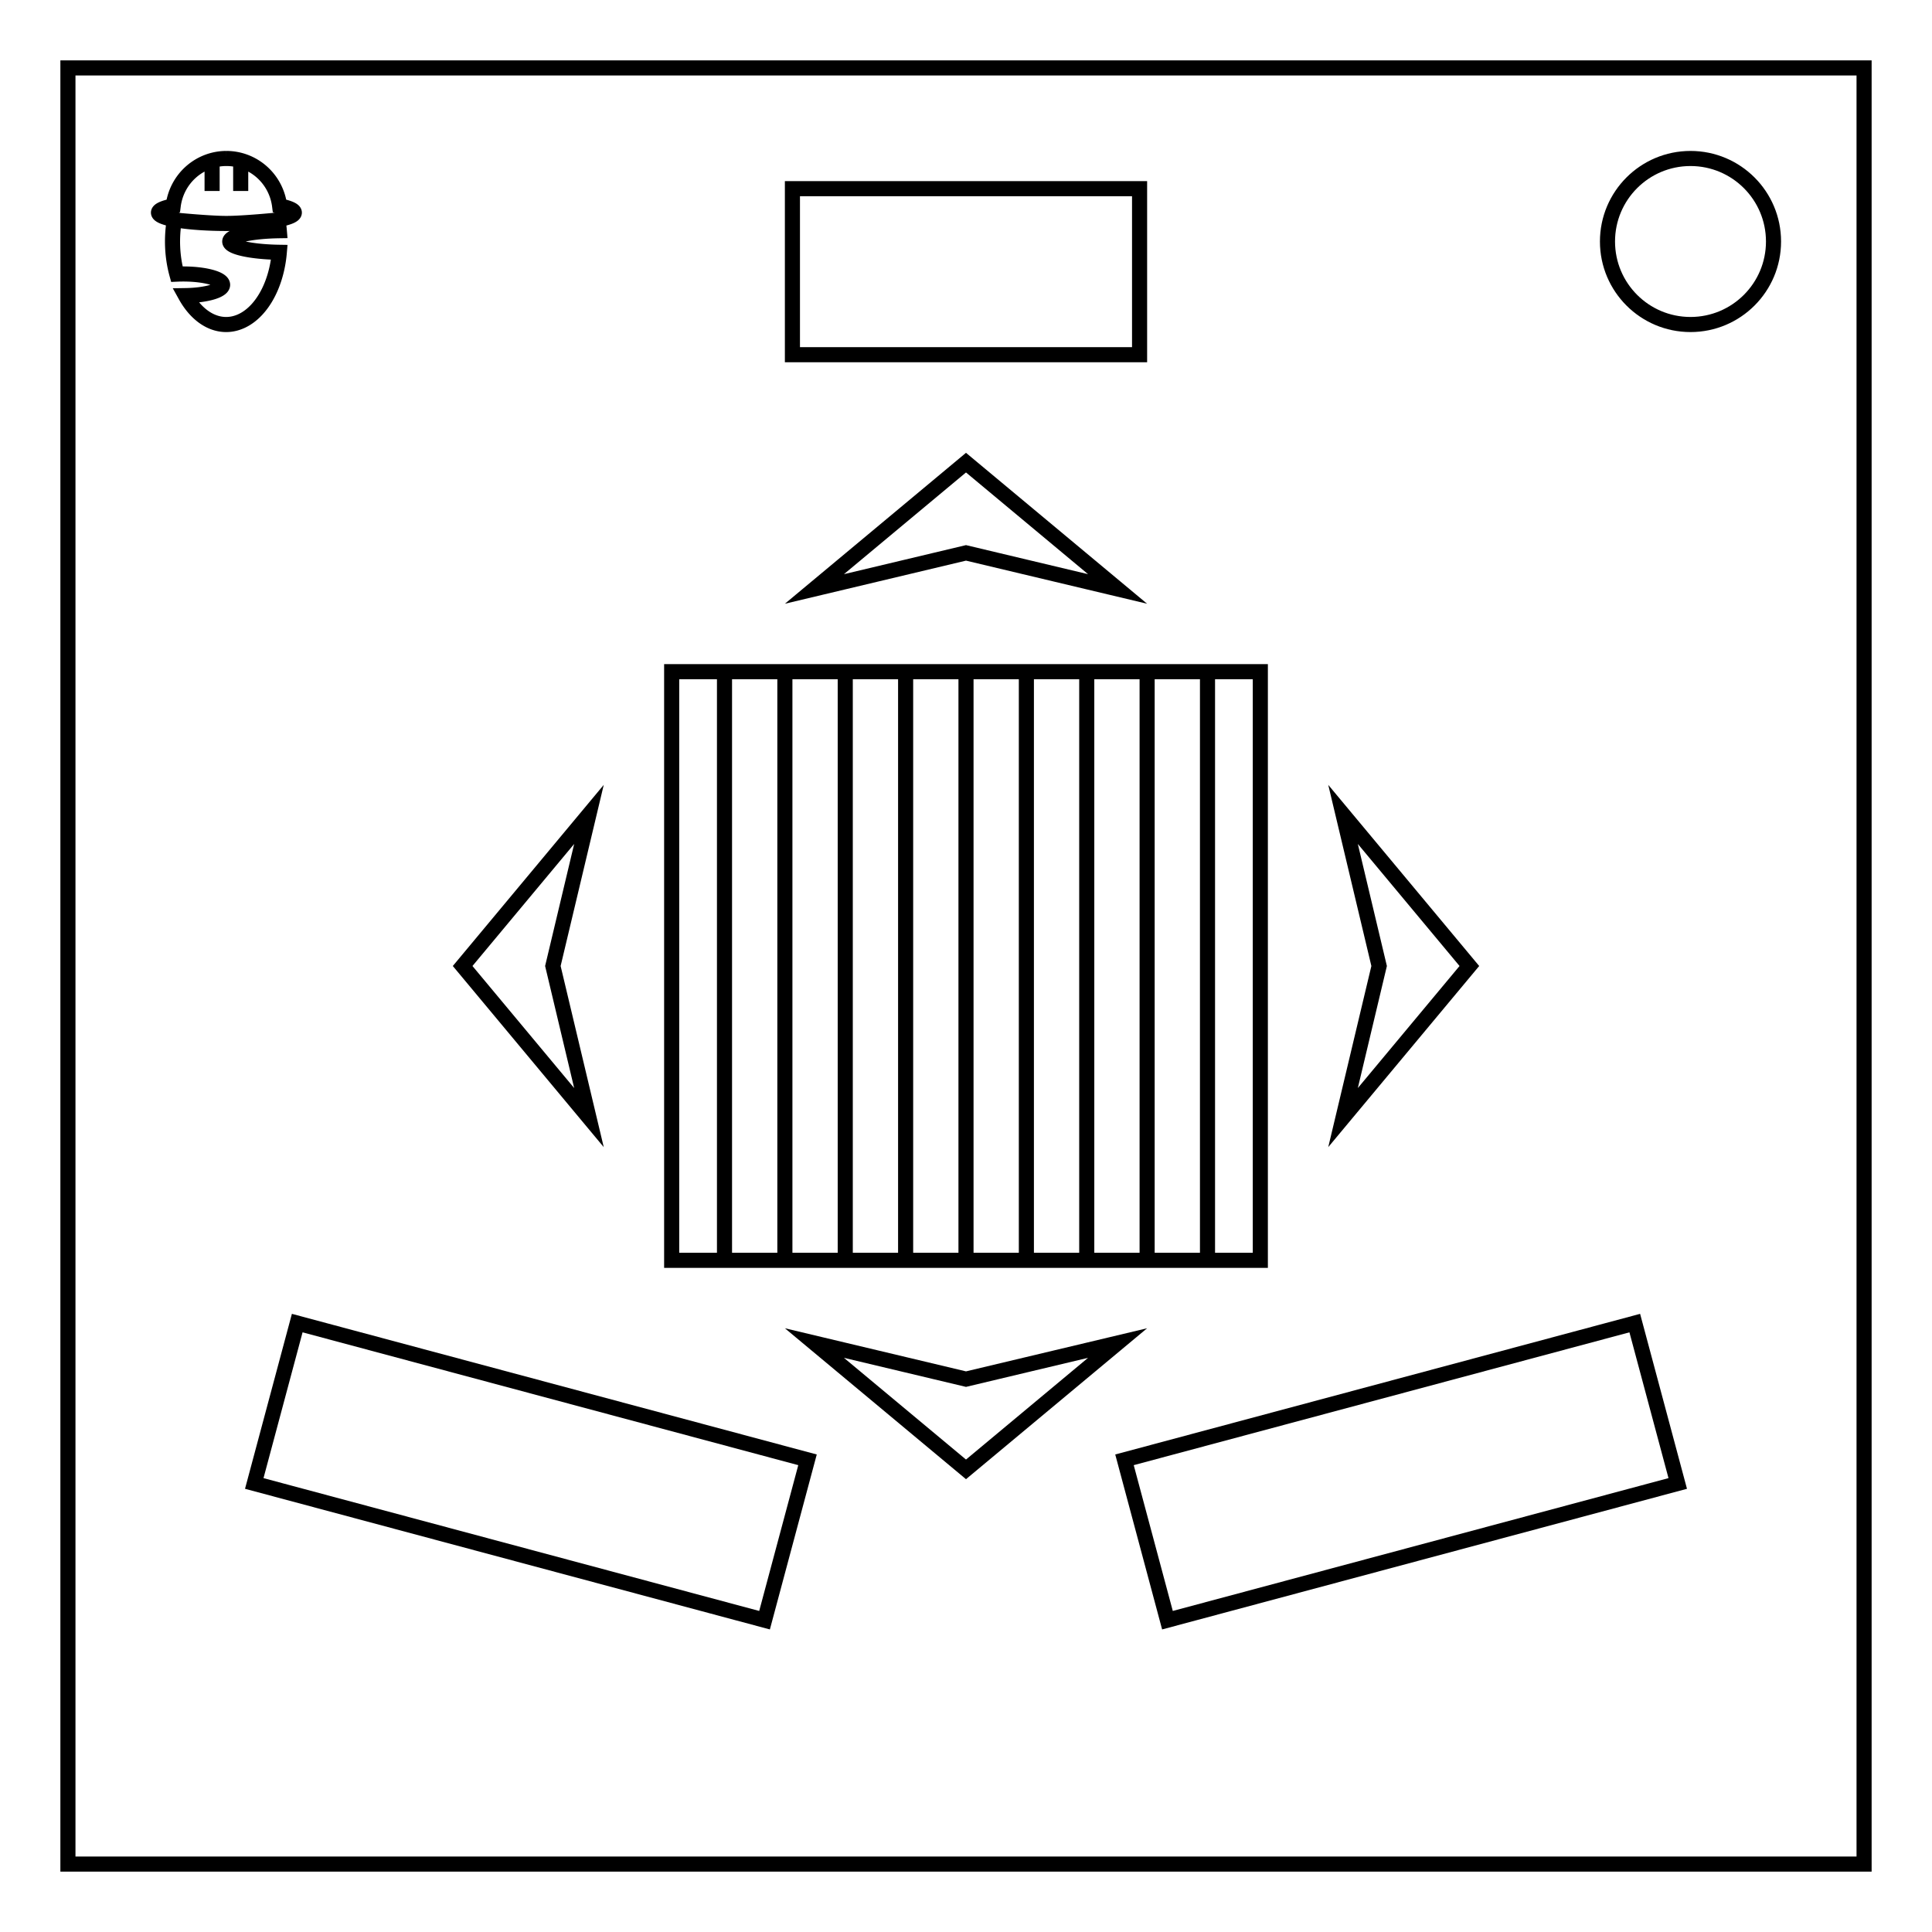 <svg xmlns="http://www.w3.org/2000/svg" fill="none" viewBox="0 0 512 512"><path stroke="#000" stroke-width="4" d="M18 18H494V494H18Z"/><circle cx="448" cy="64" r="22" stroke="#000" stroke-width="4"/><path stroke="#000" stroke-width="4" d="m78.77 350.632 135.23 36.235-11.388 42.501-135.23-36.235zm219.23 36.235 135.23-36.235 11.388 42.501-135.23 36.235z" paint-order="markers fill stroke"/><path stroke="#000" stroke-width="4" d="M178 178h156v156H178z" paint-order="markers fill stroke"/><path stroke="#000" stroke-miterlimit="10" stroke-width="4" d="m256 122.604 40.173 33.477-40.173-9.563-40.173 9.563zm0 266.793 40.173-33.477-40.173 9.563-40.173-9.563ZM389.396 256l-33.477 40.173L365.482 256l-9.563-40.173Zm-266.793 0 33.477 40.173-9.563-40.173 9.563-40.173z" paint-order="markers fill stroke"/><path stroke="#000" stroke-width="4" d="M210 50h92v44h-92z" paint-order="markers fill stroke"/><path stroke="#000" stroke-width="4" d="M256 178v156m16-156v156m16-156v156m16-156v156m16-156v156M192 178v156m16-156v156m16-156v156m16-156v156"/><path stroke="#000" stroke-width="4" d="M46.205 58.306c-.823 4.76-.591 9.81.661 14.341.564-.026 1.134-.038 1.705-.038 5.755 0 10.421 1.285 10.421 2.87-0 1.522-4.316 2.779-9.834 2.865.772 1.391 1.654 2.626 2.624 3.678 4.894 5.305 11.408 5.305 16.301 0 3.266-3.54 5.421-9.041 5.94-15.16-7.41-.114-13.135-1.361-13.135-2.861 0-1.501 5.726-2.748 13.135-2.861-.081-.956-.202-1.902-.364-2.833 0 0-9.073.91-13.658.912-4.585.001-13.795-.912-13.795-.912Zm17.584-15.349v7.652m-7.579-7.652v7.652m3.721-8.609a14.21 14.348 0 0 0-14.031 12.564 18 2.87 0 0 0-3.9 1.784 18 2.87 0 0 0 18 2.87 18 2.87 0 0 0 18-2.87 18 2.87 0 0 0-3.9-1.784 14.21 14.348 0 0 0-14.099-12.564 14.21 14.348 0 0 0-.068 0z" paint-order="markers fill stroke"/></svg>